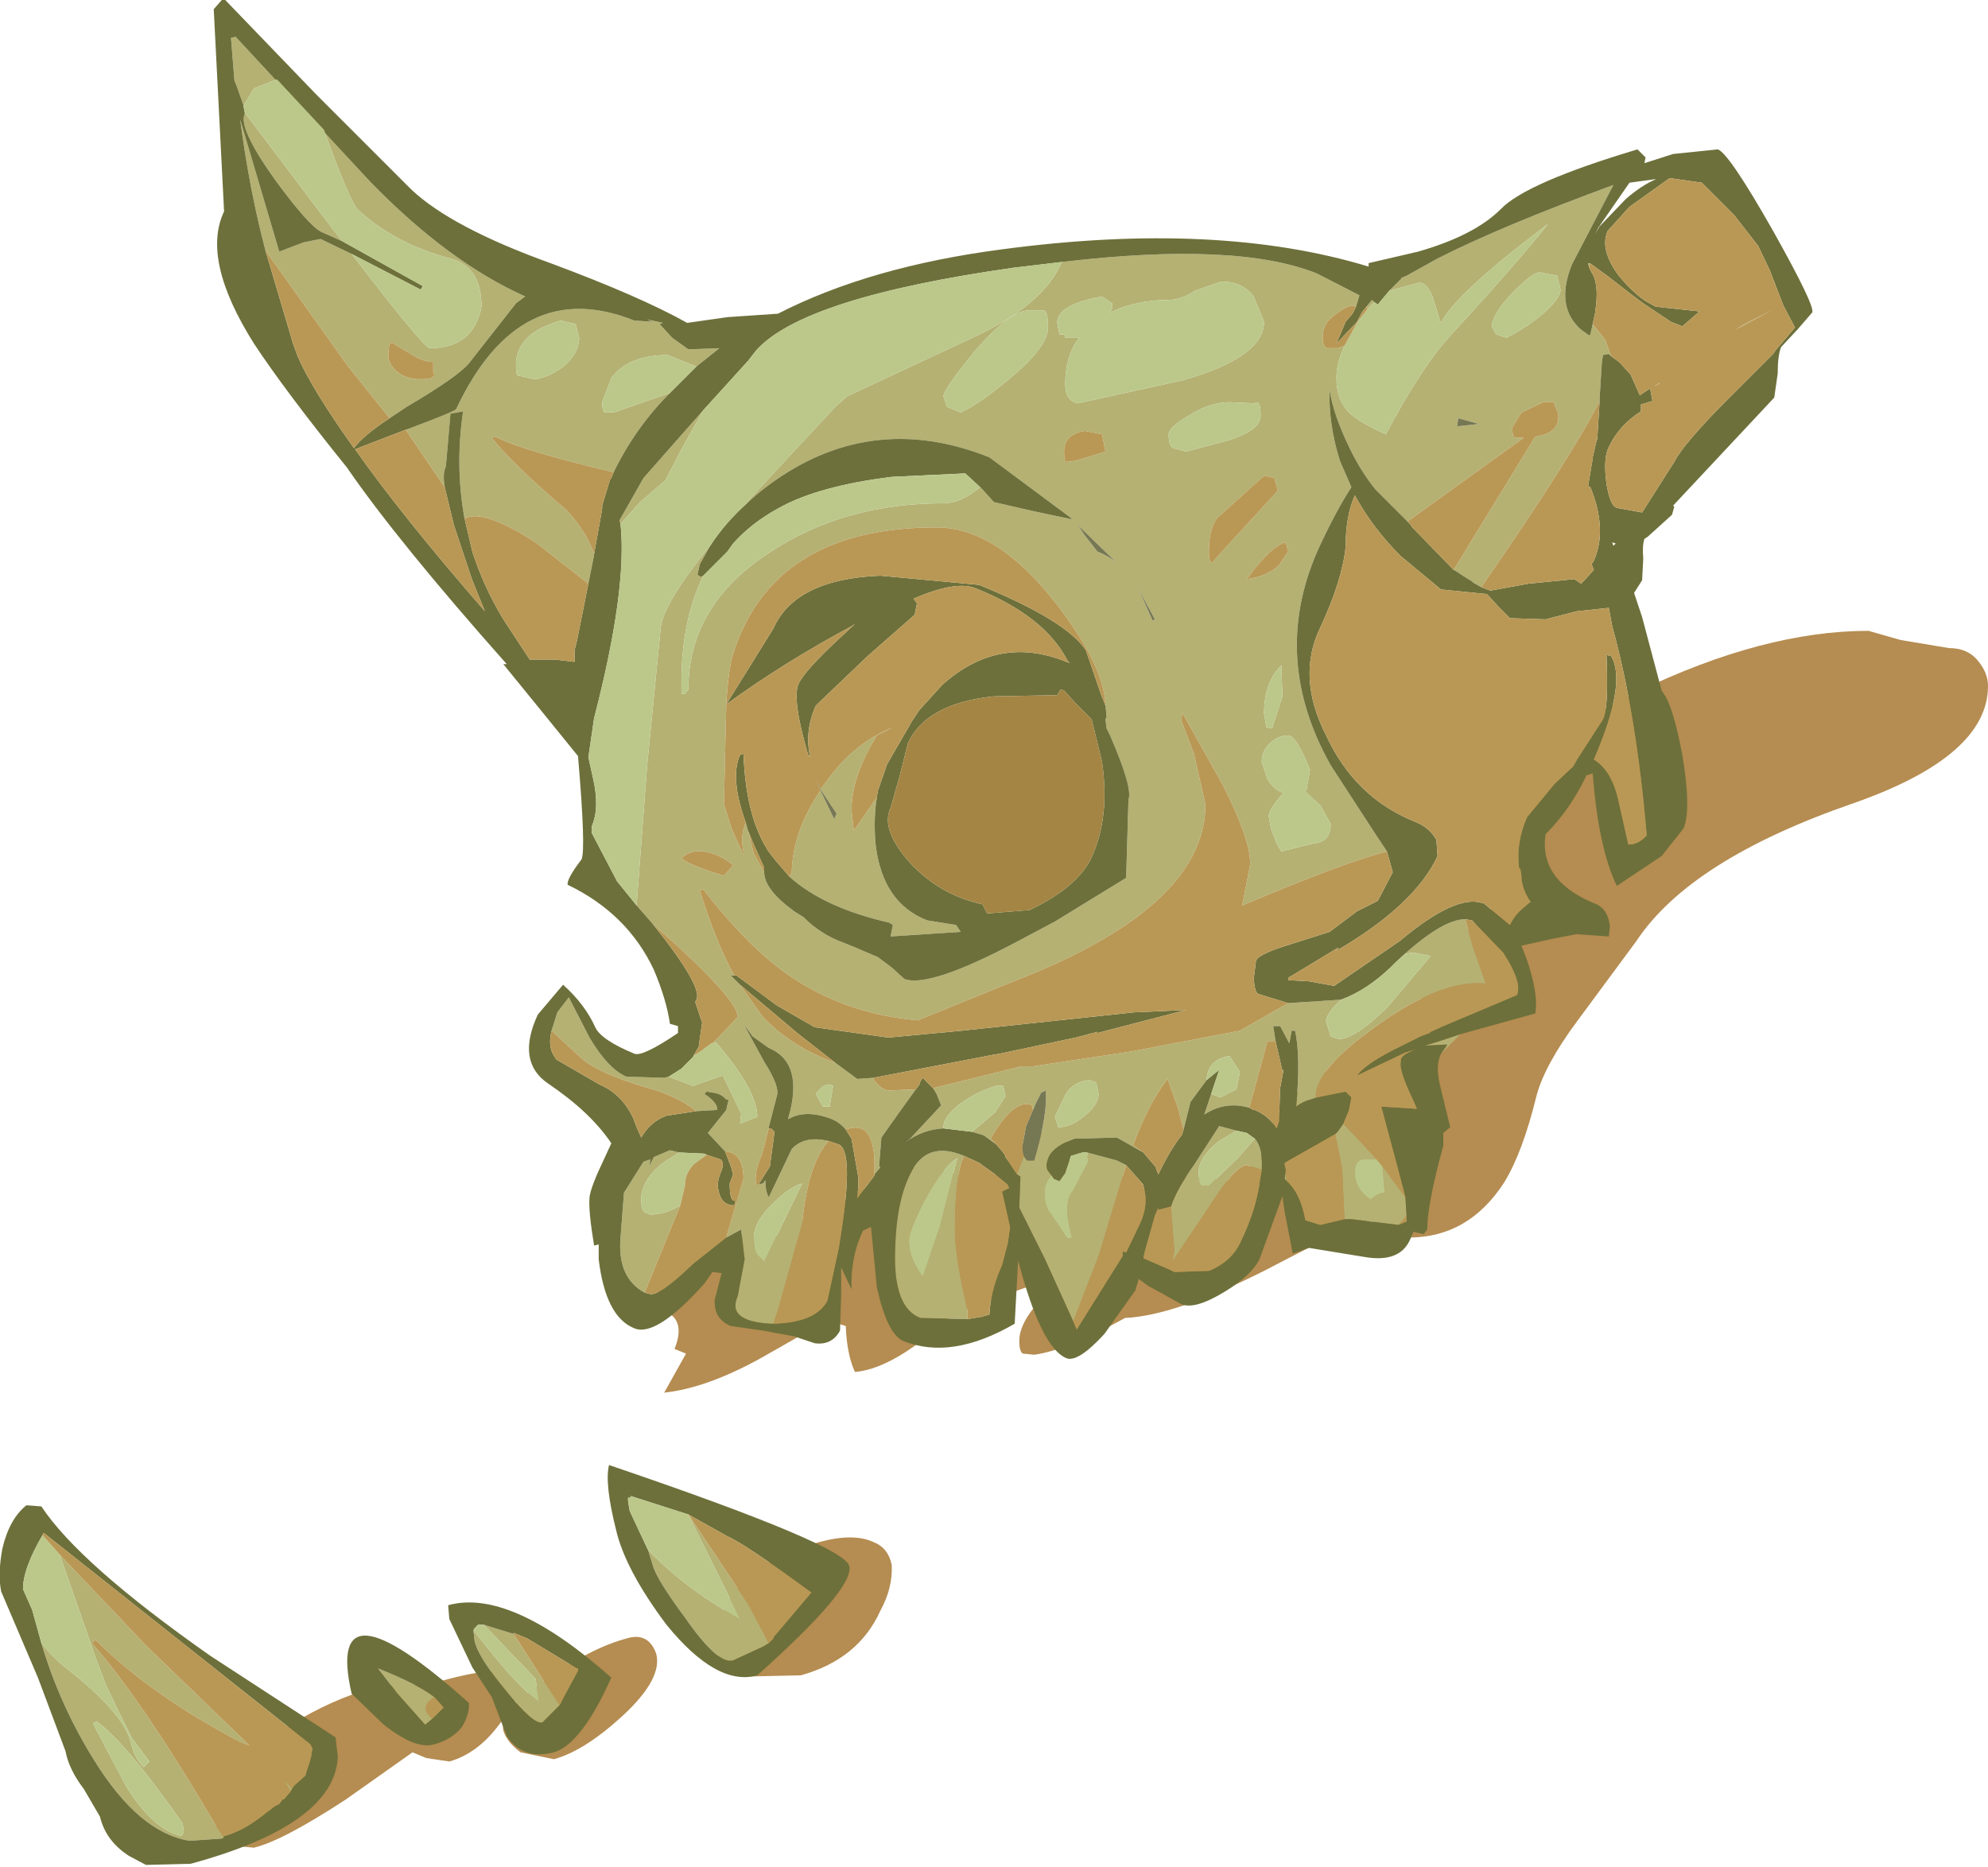 <?xml version="1.0" encoding="UTF-8" standalone="no"?>
<svg xmlns:ffdec="https://www.free-decompiler.com/flash" xmlns:xlink="http://www.w3.org/1999/xlink" ffdec:objectType="shape" height="81.25px" width="86.5px" xmlns="http://www.w3.org/2000/svg">
  <g transform="matrix(1.0, 0.0, 0.0, 1.0, -63.2, 21.0)">
    <path d="M145.9 6.85 L148.0 7.2 Q148.85 7.2 149.3 7.8 149.7 8.3 149.7 8.85 149.7 11.9 143.85 13.95 136.75 16.4 134.4 19.95 L131.85 23.4 Q130.4 25.35 130.05 26.7 129.45 29.15 128.65 30.45 127.1 32.85 124.5 32.85 L123.45 32.5 122.85 32.1 Q122.4 32.1 118.3 34.25 114.35 36.25 112.15 36.35 109.65 37.75 108.2 37.95 L107.7 37.9 Q107.55 37.8 107.55 37.35 107.55 36.45 108.75 35.3 L107.9 35.0 104.7 36.15 Q102.15 38.55 100.4 38.7 100.05 37.95 100.0 36.7 L99.2 36.45 96.3 38.1 Q93.95 39.4 92.1 39.6 L93.05 37.9 92.55 37.7 Q92.95 36.7 92.45 36.25 91.8 35.65 91.8 35.1 91.8 33.3 94.35 32.85 L97.05 32.75 99.9 31.25 Q102.55 29.7 103.45 29.7 L104.85 30.1 106.2 30.5 Q107.9 28.2 108.8 28.2 L109.35 28.25 109.55 28.45 109.65 29.05 109.6 29.55 110.25 29.25 Q111.05 29.25 111.75 29.9 112.35 30.45 112.35 30.95 L114.9 30.15 116.45 30.35 116.6 30.4 118.0 29.5 Q118.7 25.7 123.95 24.5 124.65 24.35 124.9 23.15 125.25 21.5 125.45 21.2 125.9 20.45 127.3 19.3 128.65 18.2 129.3 16.95 127.55 12.45 134.45 9.1 139.95 6.45 144.5 6.45 L145.9 6.85 M101.2 46.1 Q101.85 46.35 102.0 47.1 102.05 48.1 101.5 49.1 100.55 51.2 98.05 51.9 L95.8 51.95 Q94.6 51.75 94.45 51.05 L94.7 49.1 Q95.55 47.0 98.85 46.1 100.35 45.7 101.2 46.1 M87.3 55.55 L85.85 55.25 Q85.25 54.8 85.1 54.3 84.9 53.5 87.0 52.05 88.95 50.7 90.45 50.3 91.4 50.0 91.75 50.95 92.05 52.05 90.25 53.7 88.6 55.2 87.3 55.55 M85.7 52.4 Q85.8 52.9 84.95 54.0 84.0 55.3 82.75 55.65 L81.75 55.5 81.15 55.25 78.25 57.3 Q75.5 59.1 74.25 59.4 L73.15 59.3 Q72.75 59.05 72.65 58.65 L72.6 58.45 Q72.45 56.75 74.65 54.9 76.25 53.65 78.1 52.9 L79.4 52.4 Q80.05 52.25 80.6 52.4 L82.2 52.2 Q84.15 51.65 84.8 51.75 85.55 51.75 85.7 52.4" fill="#b58c51" fill-rule="evenodd" stroke="none"/>
    <path d="M73.8 -16.4 L73.5 -17.25 73.4 -17.5 73.25 -19.35 73.45 -19.4 79.3 -13.1 Q82.7 -9.6 86.05 -8.1 L85.65 -7.8 83.65 -5.25 Q83.2 -4.65 80.9 -3.3 L80.15 -2.8 78.35 -5.05 74.75 -10.1 Q74.05 -12.75 73.65 -15.8 L75.35 -10.05 76.4 -10.45 77.15 -10.6 78.5 -9.95 Q81.65 -5.85 81.9 -5.85 83.8 -5.85 84.15 -7.65 84.15 -9.4 82.8 -9.75 80.35 -10.4 78.75 -11.9 78.45 -12.2 77.4 -15.05 L77.3 -15.35 75.25 -17.55 74.25 -17.15 73.8 -16.4 M126.75 24.0 L126.6 24.15 125.9 24.85 126.15 24.5 126.15 24.45 125.2 24.5 125.85 24.3 126.6 24.05 126.75 24.0 M78.1 -10.5 L77.2 -10.9 Q76.65 -11.15 75.15 -13.2 73.55 -15.45 73.85 -16.05 L73.85 -16.1 77.7 -11.0 78.1 -10.5 M80.4 -6.0 Q80.1 -6.3 80.1 -5.55 80.1 -5.15 80.45 -4.85 80.85 -4.5 81.5 -4.5 82.25 -4.5 82.05 -4.8 L82.05 -5.25 Q81.65 -5.25 81.15 -5.55 L80.4 -6.0 M82.55 0.2 L80.85 -2.3 81.0 -2.35 Q83.0 -3.1 83.05 -3.2 85.8 -9.05 90.8 -7.05 L91.6 -7.0 91.35 -7.1 92.05 -6.95 91.9 -6.9 92.45 -6.3 93.15 -5.8 94.5 -5.85 93.5 -5.05 92.25 -5.55 Q90.55 -5.55 89.8 -4.55 L89.4 -3.5 Q89.4 -3.05 89.55 -3.05 L89.9 -3.05 92.35 -3.9 Q90.85 -2.4 89.9 -0.45 85.9 -1.4 84.75 -2.0 L84.6 -1.95 Q85.45 -0.85 87.85 1.2 88.7 2.1 89.05 3.1 L89.05 3.15 88.8 4.4 86.5 2.6 Q84.25 1.15 83.45 1.55 L83.4 1.5 Q83.0 -0.75 83.35 -3.1 L82.8 -3.0 82.6 -0.7 Q82.45 -0.4 82.55 0.2 M88.4 -6.3 L88.25 -6.9 87.6 -7.05 Q85.65 -6.5 85.65 -5.1 85.65 -4.65 85.75 -4.65 L85.8 -4.65 86.45 -4.5 Q87.0 -4.55 87.65 -5.0 88.4 -5.6 88.4 -6.3 M93.8 -3.15 L92.85 -1.45 92.15 -0.1 91.05 0.85 90.2 1.8 90.15 1.65 91.2 -0.2 93.8 -3.15 M90.9 18.4 L91.35 12.4 91.95 6.3 Q92.05 5.3 94.05 2.8 L94.1 2.75 93.65 3.55 93.55 4.0 93.6 4.05 93.7 4.1 93.8 4.05 Q92.85 6.0 92.85 8.7 L92.85 9.2 93.0 9.2 93.15 9.0 Q93.15 5.3 96.75 3.0 99.95 0.9 104.25 0.9 105.0 0.9 105.85 0.2 L105.95 0.3 106.45 0.85 108.2 1.25 109.85 1.6 109.75 1.5 106.25 -1.1 Q101.75 -2.9 97.8 -0.65 96.6 0.05 95.7 0.9 L95.75 0.8 97.5 -1.1 99.5 -3.25 100.05 -3.75 105.4 -6.25 Q108.6 -7.7 109.4 -9.6 117.0 -10.5 120.5 -9.1 L122.35 -8.15 122.2 -7.65 122.1 -7.7 Q121.8 -7.7 121.35 -7.35 120.75 -6.95 120.75 -6.35 120.75 -5.9 120.95 -5.85 L121.4 -5.85 121.7 -5.95 Q121.35 -5.2 121.35 -4.55 121.35 -3.6 121.9 -3.05 122.3 -2.65 123.5 -2.1 125.05 -5.05 126.4 -6.5 129.25 -9.6 130.55 -11.25 126.5 -8.2 125.9 -6.95 L125.85 -7.05 125.55 -8.05 Q125.3 -8.7 124.95 -8.7 L123.65 -8.35 124.2 -8.9 124.15 -8.9 124.4 -9.0 125.75 -9.75 Q128.5 -11.15 133.4 -12.95 L131.6 -9.5 Q130.85 -7.65 132.0 -6.65 L132.35 -6.4 132.4 -6.45 132.5 -6.9 133.05 -6.2 133.3 -5.5 133.2 -5.6 132.95 -5.55 132.9 -5.25 132.8 -3.65 132.8 -3.55 Q131.6 -1.15 127.65 4.55 L127.3 4.35 127.25 4.3 126.85 4.05 126.55 3.85 126.45 3.8 130.0 -2.0 Q131.1 -2.15 131.0 -3.0 L130.8 -3.5 130.35 -3.5 129.4 -3.05 129.0 -2.4 Q129.0 -1.95 129.15 -1.95 L129.5 -1.95 124.5 1.65 124.45 1.7 123.05 0.3 Q122.4 -0.5 121.9 -1.55 121.2 -3.0 121.05 -4.05 121.0 -2.55 121.5 -0.95 L122.0 0.2 Q121.35 1.2 120.65 2.7 118.4 7.5 121.1 12.3 L123.05 15.3 123.55 16.05 Q121.75 16.5 117.25 18.4 L117.6 16.6 Q117.6 15.5 116.4 13.15 L114.75 10.2 114.65 10.0 114.6 10.35 115.15 11.8 115.65 14.0 Q115.65 18.2 108.3 21.3 L103.25 23.35 103.2 23.4 Q99.95 23.15 97.4 21.35 95.7 20.15 93.8 17.7 L93.65 17.75 Q94.35 20.0 95.15 21.45 L95.0 21.45 95.4 21.85 96.35 23.2 Q97.6 24.55 99.55 25.25 L100.5 25.95 101.2 25.9 101.2 25.95 Q101.55 26.45 101.9 26.45 L103.05 26.4 102.4 27.3 101.55 28.5 101.45 29.75 101.5 29.8 101.25 30.1 101.25 29.7 Q101.25 27.7 100.0 28.15 99.75 27.85 99.4 27.7 98.25 27.25 97.5 27.7 L97.5 27.65 Q98.2 25.25 96.65 24.6 L95.95 24.1 95.55 23.55 96.45 25.2 Q97.15 26.3 97.0 26.7 L96.65 28.05 96.65 28.1 96.35 29.25 Q96.0 30.0 96.1 30.55 L96.4 30.5 96.5 30.35 Q96.5 30.85 96.65 31.1 L97.65 29.0 Q98.2 28.4 99.25 28.65 98.35 29.65 98.1 32.25 L97.05 36.0 96.85 36.6 96.75 36.6 Q94.8 36.5 95.3 35.4 L95.6 33.8 95.45 32.5 94.8 32.85 95.55 30.3 Q95.55 29.15 94.75 29.1 L94.0 28.3 94.8 27.3 94.9 26.85 94.8 26.85 Q94.6 26.6 94.25 26.55 L93.95 26.5 93.85 26.6 Q94.45 27.0 94.4 27.3 L93.5 27.35 Q92.6 26.65 91.25 26.3 89.25 25.7 88.5 25.05 L87.2 23.85 87.45 23.05 87.95 22.4 88.85 24.15 Q89.65 25.5 90.45 25.85 L92.1 25.9 92.3 25.85 93.35 26.25 94.65 25.8 95.45 27.45 95.4 27.9 96.15 27.6 Q96.15 26.45 94.35 24.35 L94.2 24.4 94.55 24.05 95.3 23.25 Q95.3 22.45 91.6 19.2 L91.25 18.8 90.9 18.4 M122.65 -7.65 L122.9 -7.95 123.0 -7.85 122.7 -7.55 122.65 -7.65 M132.35 -9.35 L132.3 -9.55 132.35 -9.55 132.35 -9.35 M119.25 22.65 L121.55 22.5 Q120.9 23.1 120.9 23.45 L121.1 24.1 121.4 24.2 Q122.05 24.3 123.55 22.85 L125.45 20.6 124.7 20.45 124.35 20.5 123.9 20.9 Q125.9 19.0 126.95 19.0 L127.3 20.25 127.85 21.8 Q125.95 21.6 123.15 23.6 120.45 25.5 120.45 26.7 L120.5 26.75 120.2 26.85 Q119.85 26.95 119.6 27.15 119.8 24.95 119.55 23.85 L119.4 23.85 119.3 24.4 118.9 23.65 118.6 23.65 118.7 24.3 118.35 24.3 117.6 27.05 117.55 27.2 Q116.5 26.9 115.6 27.5 L115.9 26.6 116.3 26.75 117.0 26.4 117.15 25.65 116.7 24.95 Q115.75 25.1 115.7 26.0 L115.0 26.95 114.7 28.15 114.45 27.2 114.0 25.95 Q113.15 27.05 112.5 28.85 L112.95 29.15 111.8 28.5 109.95 28.55 Q109.1 28.85 108.85 29.3 108.65 29.75 108.8 29.95 L108.95 30.15 Q108.65 30.5 108.65 30.85 108.65 31.55 108.95 31.85 L109.65 32.9 109.85 32.85 Q109.4 31.35 109.9 30.8 L110.55 29.55 110.5 29.15 111.8 29.5 112.2 29.7 111.0 33.65 109.9 36.5 108.65 33.75 107.55 31.55 107.6 30.2 107.45 30.1 107.75 29.3 107.7 28.8 Q107.65 29.3 107.9 29.5 L108.2 29.5 Q108.8 27.45 108.7 26.45 L108.5 26.55 108.25 27.05 108.15 27.3 108.1 27.1 108.0 27.05 Q107.25 26.9 106.3 28.55 L106.55 28.8 106.0 28.4 105.5 28.25 106.5 27.4 106.95 26.7 106.85 26.25 106.55 26.25 Q105.7 26.5 104.95 27.05 104.25 27.6 104.25 28.05 L104.25 28.1 Q103.35 28.15 102.6 28.7 L102.8 28.55 104.15 27.1 103.95 26.6 103.8 26.35 107.65 25.4 108.15 25.4 112.45 24.75 117.15 23.85 119.25 22.65 M124.35 31.1 L124.4 31.9 124.05 32.3 122.0 32.05 121.7 32.05 121.6 29.85 121.3 28.35 121.4 28.25 121.65 27.9 122.5 28.8 123.1 29.45 122.5 29.45 Q122.15 29.5 122.15 30.0 122.15 30.75 122.85 31.2 123.15 30.9 123.45 30.9 L123.35 29.75 124.35 31.1 M119.2 30.4 L119.1 30.3 119.15 29.9 119.15 30.15 119.2 30.4 M109.8 29.3 L110.3 29.15 110.1 29.2 109.8 29.3 M91.25 35.25 Q90.05 34.6 90.2 32.85 L90.35 30.9 91.2 29.55 91.5 29.45 91.45 29.75 91.65 29.35 92.35 29.05 92.75 29.15 92.05 29.6 Q91.1 30.35 91.1 31.2 91.1 31.65 91.25 31.75 L91.5 31.85 Q92.15 31.85 92.8 31.45 L91.25 35.25 M109.5 -6.45 L109.55 -6.3 110.0 -6.3 110.15 -6.3 Q109.55 -5.5 109.55 -4.3 109.55 -3.55 110.1 -3.45 L114.65 -4.45 Q118.2 -5.45 118.2 -7.0 L117.75 -8.1 Q117.25 -8.75 116.35 -8.75 L115.2 -8.35 Q114.6 -7.95 114.05 -7.95 112.65 -7.95 111.5 -7.4 L111.6 -7.6 111.6 -7.8 111.15 -8.1 Q109.2 -7.75 109.2 -6.95 L109.3 -6.45 109.5 -6.45 M108.6 -7.5 L108.0 -7.5 Q107.15 -7.5 105.6 -5.7 104.25 -4.05 104.25 -3.75 L104.4 -3.3 105.0 -3.05 Q105.85 -3.45 107.1 -4.5 108.8 -5.9 108.8 -6.75 108.8 -7.5 108.6 -7.5 M111.15 -2.1 L110.4 -2.25 Q109.5 -2.1 109.5 -1.35 109.5 -0.9 109.6 -0.9 L110.0 -0.95 111.3 -1.35 111.15 -2.1 M114.25 -1.5 L114.8 -1.35 116.7 -1.85 Q118.05 -2.3 118.05 -2.9 118.05 -3.65 117.8 -3.45 L116.7 -3.5 Q115.85 -3.5 114.9 -2.9 114.05 -2.4 114.05 -2.1 114.05 -1.6 114.25 -1.5 M118.65 -0.2 L118.2 -0.3 116.15 1.55 Q115.8 2.05 115.8 3.0 115.8 3.75 116.1 3.3 L118.8 0.35 118.65 -0.2 M128.1 -6.8 L128.3 -6.45 128.75 -6.3 Q129.8 -6.85 130.45 -7.45 131.1 -8.05 131.1 -8.4 L130.95 -9.0 130.7 -9.05 130.2 -9.15 Q129.9 -9.15 129.1 -8.35 128.2 -7.45 128.1 -6.8 M126.6 -2.45 L127.55 -2.55 126.65 -2.8 126.6 -2.45 M139.1 -6.9 L138.7 -6.65 140.3 -7.5 139.1 -6.9 M135.35 -4.3 L135.4 -4.35 135.4 -4.3 135.15 -4.2 135.35 -4.3 M119.25 3.0 L119.15 2.6 Q118.5 2.75 117.45 4.2 118.3 4.1 118.85 3.6 L119.25 3.0 M112.75 4.65 L113.35 6.0 113.45 5.95 112.75 4.65 M119.25 11.0 Q118.85 11.0 118.5 11.3 118.1 11.65 118.1 12.15 L118.35 12.9 Q118.65 13.4 119.05 13.5 118.45 14.15 118.4 14.5 L118.5 15.05 118.75 15.7 118.95 16.05 120.35 15.7 Q121.1 15.65 121.1 14.85 L120.65 14.05 120.0 13.45 120.05 13.35 120.2 12.5 Q119.6 11.0 119.25 11.0 M119.0 9.3 L118.95 7.95 Q118.2 8.7 118.2 10.05 L118.3 10.65 118.55 10.7 119.0 9.3 M110.1 1.85 L110.4 2.3 110.95 3.0 Q111.45 3.2 111.8 3.5 L110.1 1.85 M101.35 13.7 Q101.2 14.65 101.3 15.75 101.6 18.3 103.55 19.05 L104.8 19.25 105.0 19.55 101.95 19.75 102.05 19.25 101.9 19.15 Q99.05 18.5 97.55 17.15 L97.65 16.95 Q97.7 15.15 98.9 13.4 L99.5 14.65 99.6 14.4 98.9 13.35 99.35 12.75 Q100.45 11.3 102.05 10.65 L101.35 11.0 Q100.25 12.8 100.25 14.25 L100.35 15.15 101.35 13.7 M95.65 14.8 L95.75 15.15 96.0 16.15 96.45 16.95 Q96.45 17.7 97.75 18.65 L98.15 18.9 Q98.9 19.65 99.85 20.0 L100.35 20.2 101.4 20.65 102.0 21.1 102.55 21.6 Q103.65 22.0 107.5 19.95 L109.1 19.1 112.2 17.2 112.3 13.8 Q112.5 13.3 111.5 11.0 L111.35 10.7 111.3 10.3 111.35 10.2 111.3 9.7 Q111.25 7.95 109.1 5.2 106.55 1.95 103.95 1.95 96.85 1.95 95.1 7.45 94.9 8.05 94.8 9.65 L94.7 14.0 95.05 15.1 95.55 16.2 95.55 16.05 Q95.4 15.35 95.65 14.8 M94.7 17.1 L95.1 16.65 Q94.65 16.25 94.05 16.1 93.3 15.9 92.85 16.35 93.3 16.7 94.7 17.1 M99.3 27.15 L99.45 26.25 Q99.1 26.05 98.7 26.6 L99.0 27.15 99.3 27.15 M96.0 32.9 Q96.0 33.4 96.15 33.6 L96.45 33.9 98.1 30.5 Q97.55 30.65 96.85 31.35 96.0 32.15 96.0 32.9 M91.4 46.45 Q93.1 48.2 95.4 49.45 L93.15 44.9 95.75 48.8 96.65 50.5 96.4 50.65 95.1 51.25 Q94.45 51.45 93.05 49.45 91.75 47.7 91.6 47.1 L91.4 46.45 M117.0 28.2 L116.25 28.65 Q115.35 29.35 115.35 30.05 115.35 30.55 115.5 30.6 L115.8 30.6 117.05 29.4 117.8 28.55 Q118.15 28.95 118.1 29.9 L117.45 29.7 Q116.95 29.7 115.75 31.6 L114.2 33.9 114.3 33.45 114.15 31.5 Q114.4 30.75 115.15 29.7 L116.25 28.0 117.0 28.2 M111.0 26.6 L110.9 26.1 110.6 26.0 Q109.9 26.05 109.55 26.65 L109.1 27.6 109.25 28.05 Q109.8 28.05 110.4 27.55 111.0 27.05 111.0 26.6 M107.05 30.6 L107.1 30.65 107.1 30.7 107.05 30.6 M105.3 36.4 L103.25 36.35 Q102.05 35.9 102.15 33.35 102.2 31.3 102.8 30.1 103.5 28.6 105.15 29.3 104.75 30.05 104.75 32.55 104.75 33.7 105.3 36.05 L105.3 36.4 M103.45 31.2 Q102.75 32.55 102.75 33.0 102.75 33.75 103.35 34.55 L104.1 32.35 104.85 29.4 Q104.25 29.75 103.45 31.2 M85.55 50.1 L86.8 52.05 87.55 53.2 86.8 53.95 Q86.4 54.05 85.2 52.55 84.0 51.1 83.85 50.4 L83.8 49.95 84.45 50.75 Q85.8 52.45 86.65 53.05 L86.5 52.05 84.25 49.7 85.55 50.1 M82.1 52.85 L81.95 52.95 Q81.65 53.2 81.75 53.5 L82.0 53.8 81.7 54.05 80.5 52.7 79.65 51.6 Q81.4 52.3 82.1 52.85 M65.0 50.5 Q65.55 51.2 66.35 51.8 68.6 53.6 68.9 54.85 69.05 55.5 69.45 55.9 L69.7 55.65 68.95 54.65 68.35 53.45 67.8 52.3 67.35 51.1 65.8 46.65 69.55 50.6 74.05 54.95 73.65 54.8 Q69.75 52.75 67.35 50.35 L67.2 50.5 Q69.4 53.0 72.6 58.45 L72.9 58.9 72.95 58.9 72.9 59.0 71.45 59.1 Q69.25 58.75 67.3 55.6 65.8 53.2 65.0 50.5 M75.85 56.95 L75.7 56.7 75.55 56.5 75.75 56.65 75.9 56.85 75.85 56.95 M71.2 58.7 L71.15 58.35 Q68.7 54.85 67.4 53.9 L67.25 54.0 68.7 56.75 Q69.85 58.6 71.1 58.9 L71.2 58.7" fill="#b5b173" fill-rule="evenodd" stroke="none"/>
    <path d="M80.15 -2.8 L80.9 -3.3 Q83.2 -4.65 83.65 -5.25 L85.65 -7.8 86.05 -8.1 Q82.7 -9.6 79.3 -13.1 L73.45 -19.4 73.25 -19.35 73.4 -17.5 73.5 -17.25 73.8 -16.4 73.8 -16.35 73.85 -16.1 73.85 -16.05 Q73.55 -15.45 75.15 -13.2 76.65 -11.15 77.2 -10.9 L78.1 -10.5 81.6 -8.55 81.5 -8.4 78.5 -9.95 77.15 -10.6 76.4 -10.45 75.35 -10.05 73.65 -15.8 Q74.05 -12.75 74.75 -10.1 L75.95 -6.05 76.15 -5.5 Q76.75 -4.1 78.6 -1.5 79.0 -2.05 80.15 -2.8 M125.9 24.85 Q125.65 25.35 125.85 26.2 L126.3 28.05 126.0 28.3 126.0 28.85 Q125.3 31.4 125.3 32.5 L125.15 32.7 124.7 32.6 124.55 32.95 Q124.1 33.95 122.6 33.7 L120.15 33.3 119.45 33.55 119.1 31.75 119.0 31.05 118.0 33.8 Q117.65 34.5 116.5 35.2 115.2 36.0 114.6 35.75 L113.7 35.25 113.15 34.95 112.75 34.65 112.6 35.15 111.25 37.05 Q110.1 38.3 109.6 38.1 108.5 37.65 107.5 33.85 L107.35 36.6 Q104.6 38.2 102.5 37.35 101.8 37.05 101.35 35.0 L101.1 32.4 Q101.05 32.4 100.75 32.55 100.2 33.7 100.25 35.1 L99.8 34.15 99.8 35.35 99.75 36.9 Q99.4 37.55 98.65 37.45 L97.75 37.15 96.4 36.9 95.0 36.7 Q94.25 36.4 94.3 35.55 L94.6 34.4 94.2 34.35 93.85 34.85 Q91.75 37.2 90.8 36.8 89.55 36.3 89.25 33.8 L89.25 33.15 89.05 33.2 Q88.8 31.7 88.85 31.1 88.9 30.65 89.5 29.4 L89.8 28.75 Q88.9 27.4 87.05 26.15 85.65 25.2 86.6 23.15 L87.7 21.85 Q88.65 22.7 89.1 23.7 89.35 24.25 90.8 24.85 91.15 25.0 92.7 23.95 L92.7 23.65 92.35 23.55 Q92.2 22.5 91.65 21.2 90.5 18.75 87.9 17.5 87.85 17.25 88.5 16.4 88.7 16.0 88.35 11.9 L86.85 10.05 85.1 7.9 85.25 7.9 Q80.5 2.55 78.3 -0.65 75.6 -4.0 74.25 -6.05 71.95 -9.7 72.95 -11.8 L72.5 -20.6 72.85 -21.0 73.0 -21.0 76.95 -16.9 81.1 -12.75 Q82.85 -11.1 87.15 -9.55 91.05 -8.1 93.1 -6.95 L94.85 -7.2 97.05 -7.35 Q101.05 -9.4 106.8 -10.15 116.15 -11.4 122.75 -9.4 L122.75 -9.55 124.9 -10.05 Q127.35 -10.75 128.5 -11.9 129.6 -13.05 134.45 -14.5 L134.8 -14.15 134.75 -13.9 136.0 -14.3 137.95 -14.5 Q138.45 -14.3 140.35 -10.95 142.2 -7.65 142.05 -7.4 L141.4 -6.65 140.7 -5.9 Q140.55 -5.55 140.55 -4.75 L140.4 -3.7 136.0 1.0 136.05 1.05 135.95 1.4 134.9 2.35 134.75 2.45 Q134.65 2.75 134.7 3.3 L134.65 4.25 134.3 4.8 134.65 5.85 135.5 9.05 135.6 9.2 Q136.0 9.75 136.4 11.85 136.8 14.25 136.45 15.05 L135.5 16.25 133.55 17.55 Q132.75 15.9 132.5 12.65 L132.2 12.75 132.2 12.8 Q131.5 14.25 130.45 15.3 130.15 17.3 132.55 18.3 133.15 18.5 133.25 19.3 L133.2 19.75 131.8 19.65 130.75 19.85 129.4 20.15 129.65 20.8 Q130.15 22.3 130.0 23.1 L126.75 24.0 126.6 24.05 125.85 24.3 125.2 24.5 126.15 24.45 126.15 24.5 125.9 24.85 M80.85 -2.3 L78.65 -1.45 Q80.65 1.4 84.3 5.6 L83.75 4.25 83.7 4.1 82.95 1.85 82.55 0.2 Q82.45 -0.4 82.6 -0.7 L82.8 -3.0 83.35 -3.1 Q83.0 -0.75 83.4 1.5 L83.75 3.0 Q84.25 4.55 85.1 5.95 L86.25 7.7 87.35 7.7 88.2 7.8 88.2 7.3 88.3 6.9 88.8 4.4 89.05 3.15 89.05 3.1 89.4 1.15 89.4 1.0 89.75 -0.15 89.8 -0.2 89.9 -0.45 Q90.85 -2.4 92.35 -3.9 L93.4 -4.95 93.5 -5.05 94.5 -5.85 93.15 -5.8 92.45 -6.3 91.9 -6.9 92.05 -6.95 91.35 -7.1 91.6 -7.0 90.8 -7.05 Q85.8 -9.05 83.05 -3.2 83.0 -3.1 81.0 -2.35 L80.85 -2.3 M109.4 -9.6 L107.3 -9.35 Q98.15 -8.05 96.1 -5.75 L95.75 -5.3 93.8 -3.15 91.2 -0.2 90.15 1.65 90.2 1.8 Q90.5 4.65 89.05 10.25 L88.8 11.95 89.0 12.85 Q89.3 14.15 88.95 14.95 L88.95 15.1 88.95 15.25 90.05 17.35 90.9 18.4 91.25 18.8 91.6 19.2 Q93.8 21.95 93.5 22.5 L93.45 22.6 93.75 23.5 93.6 24.55 93.4 24.9 93.35 25.0 93.3 25.05 92.85 25.5 92.3 25.85 92.1 25.9 90.45 25.85 Q89.65 25.5 88.85 24.15 L87.95 22.4 87.45 23.05 87.2 23.85 Q87.05 24.45 87.25 24.85 L87.4 25.1 89.3 26.2 Q90.25 26.6 90.75 27.65 L90.9 28.05 91.1 28.5 Q91.5 27.8 92.2 27.55 L93.5 27.35 94.4 27.3 Q94.45 27.0 93.85 26.6 L93.95 26.5 94.25 26.55 Q94.6 26.6 94.8 26.85 L94.9 26.85 94.8 27.3 94.0 28.3 94.75 29.1 95.0 29.75 95.1 30.1 94.95 30.5 Q94.95 31.25 95.15 31.25 L95.2 31.25 95.15 31.45 Q94.65 31.45 94.5 30.95 94.35 30.5 94.55 30.05 94.75 29.6 94.55 29.45 L94.25 29.35 93.95 29.25 93.85 29.2 92.75 29.15 92.35 29.05 91.65 29.35 91.45 29.75 91.5 29.45 91.2 29.55 90.35 30.9 90.2 32.85 Q90.05 34.6 91.25 35.25 L91.45 35.3 Q91.85 35.45 93.35 34.0 L94.8 32.85 95.45 32.5 95.6 33.8 95.3 35.4 Q94.8 36.5 96.75 36.6 L96.85 36.6 Q98.7 36.55 99.2 35.6 L99.7 33.3 99.8 32.65 Q100.35 29.1 99.7 28.8 L99.25 28.65 Q98.2 28.4 97.65 29.0 L96.65 31.1 Q96.5 30.85 96.5 30.35 L96.4 30.5 96.1 30.55 96.2 30.55 96.7 29.75 96.9 28.25 96.75 28.1 96.65 28.1 96.65 28.05 97.0 26.7 Q97.15 26.3 96.45 25.2 L95.55 23.55 95.95 24.1 96.65 24.6 Q98.2 25.25 97.5 27.65 L97.5 27.7 Q98.25 27.25 99.4 27.7 99.75 27.85 100.0 28.15 L100.25 28.55 100.55 30.25 100.55 30.6 100.5 31.15 100.6 31.0 100.95 30.55 101.25 30.15 101.25 30.1 101.5 29.8 101.45 29.75 101.55 28.5 102.4 27.3 103.05 26.4 103.2 26.2 103.25 26.05 103.35 25.9 103.8 26.35 103.95 26.6 104.15 27.1 102.8 28.55 102.6 28.7 Q103.35 28.15 104.25 28.1 L105.5 28.25 106.0 28.4 106.55 28.8 106.85 29.15 106.95 29.3 106.95 29.35 107.45 30.1 107.6 30.2 107.55 31.55 108.65 33.75 109.9 36.5 110.05 36.85 112.05 33.65 112.05 33.45 112.2 33.5 112.8 32.25 Q113.2 31.4 112.95 30.6 L112.95 30.55 112.2 29.7 111.8 29.5 110.5 29.15 110.3 29.15 109.8 29.3 109.55 30.05 109.3 30.4 109.05 30.3 108.95 30.15 108.8 29.95 Q108.65 29.75 108.85 29.3 109.1 28.85 109.95 28.55 L111.8 28.5 112.95 29.15 113.5 29.8 113.5 29.85 113.6 30.1 Q114.1 29.05 114.65 28.35 L114.65 28.3 114.7 28.15 115.0 26.95 115.7 26.0 116.25 25.55 115.9 26.6 115.6 27.5 Q116.5 26.9 117.55 27.2 L117.75 27.3 117.8 27.3 Q118.4 27.55 118.75 28.1 L118.85 27.8 118.9 26.35 119.05 25.55 119.0 25.6 118.7 24.3 118.6 23.65 118.9 23.65 119.3 24.4 119.4 23.85 119.55 23.85 Q119.8 24.95 119.6 27.15 119.85 26.95 120.2 26.85 L120.5 26.75 121.75 26.5 122.0 26.75 121.9 27.3 121.65 27.9 121.4 28.25 121.3 28.35 119.1 29.6 119.1 29.7 119.15 29.9 119.1 30.3 119.2 30.4 Q119.8 30.95 120.0 32.1 L120.65 32.3 121.7 32.05 122.0 32.05 124.05 32.3 124.4 32.15 124.4 31.9 124.35 31.1 124.05 29.95 123.3 27.15 124.85 27.25 124.7 26.9 Q124.05 25.55 124.15 25.2 L124.15 25.1 Q124.2 24.9 124.7 24.7 L124.85 24.65 124.35 24.8 122.25 25.8 Q122.55 25.35 123.8 24.7 L125.0 24.1 125.4 23.95 125.45 23.9 126.0 23.65 129.2 22.3 Q129.45 21.75 128.6 20.45 L127.25 19.05 126.95 19.0 Q125.9 19.0 123.9 20.9 L123.75 21.05 123.7 21.1 Q122.65 22.1 121.55 22.5 L119.25 22.65 117.95 22.25 Q117.8 22.2 117.75 21.6 L117.85 20.8 Q117.95 20.55 119.0 20.2 L121.05 19.55 122.25 18.65 123.15 18.2 123.8 16.95 123.55 16.05 123.05 15.3 121.1 12.3 Q118.4 7.5 120.65 2.7 121.35 1.2 122.0 0.2 L121.5 -0.95 Q121.0 -2.55 121.05 -4.05 121.2 -3.0 121.9 -1.55 122.4 -0.5 123.05 0.3 L124.45 1.7 124.55 1.8 124.65 1.95 124.7 2.0 124.75 2.05 126.45 3.8 126.55 3.85 126.85 4.05 127.25 4.3 127.3 4.35 127.65 4.55 128.05 4.7 129.7 4.4 131.7 4.2 132.0 4.4 132.55 3.8 132.45 3.55 132.55 3.4 Q133.15 2.05 132.4 0.2 L132.3 0.15 132.5 -1.05 132.5 -1.1 132.65 -1.75 132.7 -1.9 132.8 -3.55 132.8 -3.65 132.9 -5.25 132.95 -5.55 133.2 -5.6 133.3 -5.5 133.65 -5.25 134.15 -4.7 134.55 -3.8 135.0 -4.1 135.1 -3.55 134.6 -3.4 134.6 -3.1 Q133.65 -2.5 133.2 -1.55 132.95 -1.05 133.1 0.05 133.25 1.0 133.55 1.1 L134.65 1.3 136.05 -0.9 Q136.45 -1.7 138.5 -3.75 L140.35 -5.6 140.45 -5.75 141.3 -6.75 140.8 -7.7 140.2 -9.25 139.7 -10.3 138.65 -11.65 137.95 -12.35 137.25 -13.05 135.85 -13.25 134.1 -12.0 133.15 -10.95 Q132.8 -10.15 133.6 -9.05 134.2 -8.3 134.8 -7.9 L135.25 -7.65 135.3 -7.65 137.15 -7.45 136.4 -6.8 135.9 -7.0 134.7 -7.8 134.1 -8.25 133.2 -8.95 132.45 -9.5 132.35 -9.55 132.3 -9.55 132.35 -9.35 132.45 -9.15 Q132.75 -8.7 132.65 -7.75 L132.6 -7.35 132.5 -6.9 132.4 -6.45 132.35 -6.4 132.0 -6.65 Q130.85 -7.65 131.6 -9.5 L133.4 -12.95 Q128.5 -11.15 125.75 -9.75 L124.4 -9.0 124.15 -8.9 124.2 -8.9 123.65 -8.35 123.15 -7.75 123.0 -7.85 122.9 -7.95 122.65 -7.65 122.45 -7.4 122.25 -7.0 121.35 -6.05 121.75 -7.0 122.05 -7.35 122.2 -7.65 122.35 -8.15 120.5 -9.1 Q117.0 -10.5 109.4 -9.6 M94.1 2.75 Q94.75 1.75 95.7 0.9 96.6 0.05 97.8 -0.65 101.75 -2.9 106.25 -1.1 L109.75 1.5 109.85 1.6 108.2 1.25 106.45 0.85 105.95 0.3 105.85 0.2 105.2 -0.4 102.0 -0.25 Q98.8 0.15 97.1 1.1 95.9 1.75 95.1 2.65 L94.85 3.0 93.8 4.05 93.7 4.1 93.6 4.05 93.55 4.0 93.65 3.55 94.1 2.75 M134.1 -13.05 L132.75 -11.1 132.6 -10.8 132.8 -11.15 133.95 -12.35 Q134.65 -12.95 135.25 -13.2 L135.2 -13.2 134.1 -13.05 M133.5 2.65 L133.35 2.6 133.4 2.75 133.5 2.65 M131.8 5.6 L130.45 5.95 128.9 5.9 128.4 5.4 127.9 4.85 126.9 4.75 125.9 4.65 124.15 3.2 Q122.9 1.95 122.15 0.55 121.75 1.45 121.75 2.8 121.6 4.25 120.65 6.3 119.6 8.45 120.9 11.0 122.15 13.7 124.75 14.75 125.4 15.0 125.7 15.55 L125.75 16.25 Q124.75 18.4 121.3 20.4 L121.45 20.25 121.4 20.25 119.25 21.55 119.25 21.65 120.15 21.7 121.25 21.9 124.1 19.95 Q126.55 17.9 127.7 18.3 L127.75 18.3 128.9 19.25 Q129.1 18.8 129.55 18.45 129.7 18.3 129.8 18.25 129.45 17.75 129.4 17.2 L129.4 17.1 129.35 16.8 129.3 16.8 Q129.15 15.65 129.65 14.55 L130.85 13.1 131.65 12.35 131.85 12.0 132.95 10.3 Q133.2 9.8 133.1 7.5 L133.3 7.55 Q134.0 8.7 132.55 12.05 133.3 12.5 133.6 13.75 L134.05 15.75 Q134.5 15.75 134.85 15.35 134.4 10.05 133.35 6.25 L133.2 5.45 131.8 5.6 M95.15 21.45 L95.25 21.45 97.0 22.75 98.65 23.7 101.85 24.15 105.05 23.85 112.55 23.05 114.8 22.95 110.95 23.95 110.95 23.9 110.0 24.15 106.7 24.85 106.4 24.9 101.2 25.9 100.5 25.95 99.55 25.25 97.95 24.0 95.4 21.85 95.0 21.45 95.15 21.45 M101.35 13.7 L101.4 13.4 101.8 12.25 102.9 10.35 103.2 9.9 104.2 8.8 Q106.65 6.6 109.6 7.8 L109.75 7.85 109.65 7.75 Q108.65 5.8 105.65 4.6 104.8 4.25 102.95 5.05 L103.1 5.25 103.0 5.75 100.95 7.55 98.7 9.7 Q98.2 10.8 98.45 11.95 L98.35 11.8 Q97.65 9.4 97.95 8.75 98.2 8.2 99.7 6.8 L100.4 6.15 100.25 6.25 Q97.35 7.8 94.8 9.65 L96.85 6.35 Q97.8 4.2 101.5 4.05 L105.8 4.45 Q109.6 6.0 110.45 7.3 L111.1 9.2 111.3 9.7 111.35 10.2 111.3 10.3 111.35 10.7 111.5 11.0 Q112.5 13.3 112.3 13.8 L112.2 17.2 109.1 19.1 107.5 19.95 Q103.65 22.0 102.55 21.6 L102.0 21.1 101.4 20.65 100.35 20.2 99.85 20.0 Q98.9 19.65 98.15 18.9 L97.75 18.65 Q96.45 17.7 96.45 16.95 L96.45 16.75 96.0 15.75 95.75 15.15 95.65 14.8 Q94.95 12.85 95.4 11.85 L95.55 11.8 Q95.65 14.45 96.55 15.9 L96.6 16.0 96.95 16.45 97.55 17.15 Q99.05 18.5 101.9 19.15 L102.05 19.25 101.95 19.75 105.0 19.55 104.8 19.25 103.55 19.05 Q101.6 18.3 101.3 15.75 101.2 14.65 101.35 13.7 M109.2 9.25 L106.45 9.3 Q103.5 9.6 102.7 11.35 L102.35 12.75 101.95 14.15 Q101.5 15.1 102.8 16.55 104.1 17.95 105.95 18.35 L106.15 18.75 108.0 18.6 Q110.1 17.6 110.7 16.3 111.5 14.55 111.15 12.15 L110.7 10.3 110.0 9.6 109.5 9.05 109.35 9.0 109.2 9.25 M89.7 42.75 Q100.0 46.25 100.15 47.15 100.4 48.1 96.15 51.9 94.4 52.4 92.2 49.7 90.4 47.3 90.0 45.55 89.5 43.55 89.7 42.75 M93.15 44.9 L90.65 44.1 90.6 44.2 Q90.45 44.0 90.6 44.75 L91.35 46.35 91.4 46.45 91.6 47.1 Q91.75 47.7 93.05 49.45 94.45 51.45 95.1 51.25 L96.4 50.65 96.65 50.5 96.85 50.3 96.85 50.25 98.5 48.3 Q95.65 46.2 94.85 45.85 L93.15 44.9 M82.7 48.85 Q85.4 48.1 89.8 52.0 88.5 54.9 87.3 55.25 85.95 55.6 85.25 54.55 L84.6 52.85 83.75 51.55 82.75 49.45 82.7 48.85 M117.0 28.2 L116.25 28.0 115.15 29.7 Q114.4 30.75 114.15 31.5 L113.6 31.65 113.6 31.55 113.45 31.9 113.0 33.5 112.95 33.75 114.1 34.25 114.3 34.35 115.8 34.3 Q116.8 33.9 117.2 33.0 117.8 31.75 118.0 30.55 L118.0 30.5 118.1 29.9 Q118.15 28.95 117.8 28.55 L117.45 28.3 117.0 28.2 M107.1 30.7 L107.1 30.65 107.05 30.6 107.05 30.55 106.5 30.1 105.8 29.6 105.7 29.55 105.15 29.3 Q103.5 28.6 102.8 30.1 102.2 31.3 102.15 33.35 102.05 35.9 103.25 36.35 L105.3 36.4 105.9 36.3 106.25 36.2 Q106.3 35.15 106.8 34.05 L107.05 33.1 107.15 32.4 106.8 30.85 107.1 30.7 M87.55 53.2 L87.7 52.9 88.35 51.7 88.35 51.6 88.3 51.6 86.15 50.3 85.55 50.05 85.55 50.1 84.25 49.7 84.0 49.7 83.85 49.85 83.8 49.95 83.85 50.4 Q84.0 51.1 85.2 52.55 86.4 54.05 86.8 53.95 L87.55 53.2 M82.1 52.85 Q81.4 52.3 79.65 51.6 L80.5 52.7 81.7 54.05 82.0 53.8 82.5 53.3 82.1 52.85 M82.1 54.9 Q81.3 55.15 79.9 54.05 L78.5 52.7 Q77.3 47.45 83.6 53.1 83.65 53.55 83.3 54.15 82.85 54.7 82.1 54.9 M65.05 45.8 Q64.2 47.25 64.2 48.15 L64.6 49.05 65.0 50.5 Q65.8 53.2 67.3 55.6 69.25 58.75 71.45 59.1 L72.9 59.0 72.95 58.9 Q73.7 58.7 74.5 58.1 L75.15 57.6 75.35 57.5 75.5 57.3 75.55 57.3 75.85 56.95 75.9 56.85 76.0 56.7 76.5 56.25 76.5 56.2 76.7 55.6 76.7 55.55 76.75 55.4 76.75 55.3 76.8 55.1 76.7 54.9 65.1 45.7 65.05 45.8 M65.0 44.55 Q66.65 47.05 72.35 51.05 L77.8 54.6 77.9 55.45 Q77.75 58.4 71.5 60.1 L69.55 60.15 68.8 59.75 Q67.8 59.1 67.55 58.05 L66.85 56.85 Q66.2 56.0 66.05 55.2 L64.85 52.0 63.25 48.25 Q63.1 47.5 63.3 46.4 63.6 45.1 64.35 44.5 L65.0 44.55" fill="#6d703a" fill-rule="evenodd" stroke="none"/>
    <path d="M73.8 -16.4 L74.25 -17.15 75.25 -17.55 77.3 -15.35 77.4 -15.05 Q78.45 -12.2 78.75 -11.9 80.35 -10.4 82.8 -9.75 84.15 -9.4 84.15 -7.65 83.8 -5.85 81.9 -5.85 81.65 -5.85 78.5 -9.95 L81.5 -8.4 81.6 -8.55 78.1 -10.5 77.7 -11.0 73.85 -16.1 73.8 -16.35 73.8 -16.4 M93.5 -5.05 L93.4 -4.95 92.35 -3.9 89.9 -3.05 89.55 -3.05 Q89.4 -3.05 89.4 -3.5 L89.8 -4.55 Q90.55 -5.55 92.25 -5.55 L93.5 -5.05 M88.4 -6.3 Q88.4 -5.6 87.65 -5.0 87.0 -4.55 86.45 -4.5 L85.8 -4.65 85.75 -4.65 Q85.65 -4.65 85.65 -5.1 85.65 -6.5 87.6 -7.05 L88.25 -6.9 88.4 -6.3 M93.8 -3.15 L95.75 -5.3 96.1 -5.75 Q98.15 -8.05 107.3 -9.35 L109.4 -9.6 Q108.6 -7.7 105.4 -6.25 L100.05 -3.75 99.5 -3.25 97.5 -1.1 95.75 0.8 95.7 0.9 Q94.75 1.75 94.1 2.75 L94.05 2.8 Q92.05 5.3 91.95 6.3 L91.35 12.4 90.9 18.4 90.05 17.35 88.95 15.25 88.95 15.1 88.95 14.95 Q89.3 14.15 89.0 12.85 L88.8 11.95 89.05 10.25 Q90.5 4.65 90.2 1.8 L91.05 0.85 92.15 -0.1 92.85 -1.45 93.8 -3.15 M123.0 -7.85 L123.15 -7.75 123.65 -8.35 124.95 -8.7 Q125.3 -8.7 125.55 -8.05 L125.85 -7.05 125.9 -6.95 Q126.5 -8.2 130.55 -11.25 129.25 -9.6 126.4 -6.5 125.05 -5.05 123.5 -2.1 122.3 -2.65 121.9 -3.05 121.35 -3.6 121.35 -4.55 121.35 -5.2 121.7 -5.95 L122.3 -7.05 122.35 -7.1 122.7 -7.55 123.0 -7.85 M121.55 22.5 Q122.65 22.1 123.7 21.1 L123.75 21.05 123.9 20.9 124.35 20.5 124.7 20.45 125.45 20.6 123.55 22.85 Q122.05 24.3 121.4 24.2 L121.1 24.1 120.9 23.45 Q120.9 23.1 121.55 22.5 M115.9 26.6 L116.25 25.55 115.7 26.0 Q115.75 25.1 116.7 24.95 L117.15 25.65 117.0 26.4 116.3 26.75 115.9 26.6 M108.95 30.15 L109.05 30.3 109.3 30.4 109.55 30.05 109.8 29.3 110.1 29.2 110.3 29.15 110.5 29.15 110.55 29.55 109.9 30.8 Q109.4 31.35 109.85 32.85 L109.65 32.9 108.95 31.85 Q108.65 31.55 108.65 30.85 108.65 30.5 108.95 30.15 M105.5 28.25 L104.25 28.1 104.25 28.05 Q104.25 27.6 104.95 27.05 105.7 26.5 106.55 26.25 L106.85 26.25 106.95 26.7 106.5 27.4 105.5 28.25 M92.75 29.15 L93.85 29.2 93.95 29.25 93.4 29.65 Q93.0 30.05 93.0 30.6 L92.8 31.45 Q92.15 31.85 91.5 31.85 L91.25 31.75 Q91.1 31.65 91.1 31.2 91.1 30.35 92.05 29.6 L92.75 29.15 M92.3 25.85 L92.85 25.5 93.3 25.05 93.35 25.0 93.4 24.9 93.45 24.9 93.75 24.7 94.15 24.4 94.2 24.4 94.35 24.35 Q96.15 26.45 96.15 27.6 L95.4 27.9 95.45 27.45 94.65 25.8 93.35 26.25 92.3 25.85 M108.6 -7.5 Q108.8 -7.5 108.8 -6.75 108.8 -5.9 107.1 -4.5 105.85 -3.45 105.0 -3.05 L104.4 -3.3 104.25 -3.75 Q104.25 -4.05 105.6 -5.7 107.15 -7.5 108.0 -7.5 L108.6 -7.5 M109.5 -6.45 L109.3 -6.45 109.2 -6.95 Q109.2 -7.75 111.15 -8.1 L111.6 -7.8 111.6 -7.6 111.5 -7.4 Q112.65 -7.95 114.05 -7.95 114.6 -7.95 115.2 -8.35 L116.35 -8.75 Q117.25 -8.75 117.75 -8.1 L118.2 -7.0 Q118.2 -5.45 114.65 -4.45 L110.1 -3.45 Q109.55 -3.55 109.55 -4.3 109.55 -5.5 110.15 -6.3 L110.0 -6.3 109.55 -6.3 109.5 -6.45 M93.8 4.05 L94.85 3.0 95.1 2.65 Q95.9 1.75 97.1 1.1 98.8 0.15 102.0 -0.25 L105.2 -0.4 105.85 0.2 Q105.0 0.9 104.25 0.9 99.95 0.9 96.75 3.0 93.15 5.3 93.15 9.0 L93.0 9.2 92.85 9.2 92.85 8.7 Q92.85 6.0 93.8 4.05 M114.25 -1.5 Q114.05 -1.6 114.05 -2.1 114.05 -2.4 114.9 -2.9 115.85 -3.5 116.7 -3.5 L117.8 -3.45 Q118.05 -3.65 118.05 -2.9 118.05 -2.3 116.7 -1.85 L114.8 -1.35 114.25 -1.5 M128.1 -6.8 Q128.2 -7.45 129.1 -8.35 129.9 -9.15 130.2 -9.15 L130.7 -9.05 130.95 -9.0 131.1 -8.4 Q131.1 -8.05 130.45 -7.45 129.8 -6.85 128.75 -6.3 L128.3 -6.45 128.1 -6.8 M123.35 29.75 L123.45 30.9 Q123.15 30.9 122.85 31.2 122.15 30.75 122.15 30.0 122.15 29.5 122.5 29.45 L123.1 29.45 123.35 29.75 M119.0 9.3 L118.55 10.7 118.3 10.65 118.2 10.05 Q118.2 8.7 118.95 7.95 L119.0 9.3 M119.25 11.0 Q119.6 11.0 120.2 12.5 L120.05 13.35 120.0 13.45 120.65 14.05 121.1 14.85 Q121.1 15.65 120.35 15.7 L118.95 16.05 118.75 15.7 118.5 15.05 118.4 14.5 Q118.45 14.15 119.05 13.5 118.65 13.4 118.35 12.9 L118.1 12.15 Q118.1 11.65 118.5 11.3 118.85 11.0 119.25 11.0 M99.3 27.15 L99.0 27.15 98.7 26.6 Q99.1 26.05 99.45 26.25 L99.3 27.15 M96.0 32.9 Q96.0 32.15 96.85 31.35 97.55 30.65 98.1 30.5 L96.45 33.9 96.15 33.6 Q96.0 33.4 96.0 32.9 M91.4 46.45 L91.35 46.35 90.6 44.75 Q90.45 44.0 90.6 44.2 L90.65 44.1 93.15 44.9 95.4 49.45 Q93.1 48.2 91.4 46.45 M117.8 28.55 L117.05 29.4 115.8 30.6 115.5 30.6 Q115.35 30.55 115.35 30.05 115.35 29.35 116.25 28.65 L117.0 28.2 117.45 28.3 117.8 28.55 M111.0 26.6 Q111.0 27.05 110.4 27.55 109.8 28.05 109.25 28.05 L109.1 27.6 109.55 26.65 Q109.9 26.05 110.6 26.0 L110.9 26.1 111.0 26.6 M103.45 31.2 Q104.25 29.75 104.85 29.4 L104.1 32.35 103.35 34.55 Q102.75 33.75 102.75 33.0 102.75 32.55 103.45 31.2 M83.8 49.95 L83.85 49.85 84.0 49.7 84.25 49.7 86.5 52.05 86.65 53.05 Q85.8 52.45 84.45 50.75 L83.8 49.95 M65.05 45.8 L65.8 46.65 67.35 51.1 67.8 52.3 68.35 53.45 68.95 54.65 69.7 55.65 69.45 55.9 Q69.05 55.5 68.9 54.85 68.6 53.6 66.35 51.8 65.55 51.2 65.0 50.5 L64.6 49.05 64.2 48.15 Q64.2 47.25 65.05 45.8 M71.2 58.7 L71.1 58.9 Q69.85 58.6 68.7 56.75 L67.25 54.0 67.4 53.9 Q68.7 54.85 71.15 58.35 L71.2 58.7" fill="#bbc88a" fill-rule="evenodd" stroke="none"/>
    <path d="M74.75 -10.1 L78.35 -5.05 80.15 -2.8 Q79.0 -2.05 78.6 -1.5 76.75 -4.1 76.15 -5.5 L75.95 -6.05 74.75 -10.1 M80.4 -6.0 L81.15 -5.55 Q81.65 -5.25 82.05 -5.25 L82.05 -4.8 Q82.25 -4.5 81.5 -4.5 80.85 -4.5 80.45 -4.85 80.1 -5.15 80.1 -5.55 80.1 -6.3 80.4 -6.0 M82.55 0.2 L82.95 1.85 83.7 4.1 83.75 4.25 84.3 5.6 Q80.65 1.4 78.65 -1.45 L80.85 -2.3 82.55 0.2 M89.9 -0.45 L89.8 -0.2 89.75 -0.15 89.4 1.0 89.4 1.15 89.05 3.1 Q88.7 2.1 87.85 1.2 85.45 -0.85 84.6 -1.95 L84.75 -2.0 Q85.9 -1.4 89.9 -0.45 M88.8 4.4 L88.3 6.9 88.2 7.3 88.2 7.8 87.35 7.7 86.25 7.7 85.1 5.95 Q84.25 4.55 83.75 3.0 L83.4 1.5 83.45 1.55 Q84.25 1.15 86.5 2.6 L88.8 4.4 M122.2 -7.65 L122.05 -7.35 121.75 -7.0 121.35 -6.05 122.25 -7.0 122.45 -7.4 122.65 -7.65 122.7 -7.55 122.35 -7.1 122.3 -7.05 121.7 -5.95 121.4 -5.85 120.95 -5.85 Q120.75 -5.9 120.75 -6.35 120.75 -6.95 121.35 -7.35 121.8 -7.7 122.1 -7.7 L122.2 -7.65 M132.5 -6.9 L132.6 -7.35 132.65 -7.75 Q132.75 -8.7 132.45 -9.15 L132.35 -9.35 132.35 -9.55 132.45 -9.5 133.2 -8.95 134.1 -8.25 134.7 -7.8 135.9 -7.0 136.4 -6.8 137.15 -7.45 135.3 -7.65 135.25 -7.65 134.8 -7.9 Q134.2 -8.3 133.6 -9.05 132.8 -10.15 133.15 -10.95 L134.1 -12.0 135.85 -13.25 137.25 -13.05 137.95 -12.35 138.65 -11.65 139.7 -10.3 140.2 -9.25 140.8 -7.7 141.3 -6.75 140.45 -5.75 140.35 -5.6 138.5 -3.75 Q136.45 -1.7 136.05 -0.9 L134.65 1.3 133.55 1.1 Q133.25 1.0 133.1 0.05 132.95 -1.05 133.2 -1.55 133.65 -2.5 134.6 -3.1 L134.6 -3.4 135.1 -3.55 135.0 -4.1 134.55 -3.8 134.15 -4.7 133.65 -5.25 133.3 -5.5 133.05 -6.2 132.5 -6.9 M132.8 -3.55 L132.7 -1.9 132.65 -1.75 132.5 -1.1 132.5 -1.05 132.3 0.15 132.4 0.2 Q133.15 2.05 132.55 3.4 L132.45 3.55 132.55 3.8 132.0 4.4 131.7 4.2 129.7 4.4 128.05 4.7 127.65 4.55 Q131.6 -1.15 132.8 -3.55 M126.45 3.8 L124.75 2.05 124.7 2.0 124.65 1.95 124.55 1.8 124.45 1.7 124.5 1.65 129.5 -1.95 129.15 -1.95 Q129.0 -1.95 129.0 -2.4 L129.4 -3.05 130.35 -3.5 130.8 -3.5 131.0 -3.0 Q131.1 -2.15 130.0 -2.0 L126.45 3.8 M123.55 16.05 L123.8 16.95 123.15 18.2 122.25 18.65 121.05 19.55 119.0 20.2 Q117.95 20.55 117.85 20.8 L117.75 21.6 Q117.8 22.2 117.95 22.25 L119.25 22.65 117.15 23.85 112.45 24.75 108.15 25.4 107.65 25.4 103.8 26.35 103.35 25.9 103.25 26.05 103.2 26.2 103.05 26.4 101.9 26.45 Q101.55 26.45 101.2 25.95 L101.2 25.9 106.4 24.9 106.7 24.85 110.0 24.15 110.95 23.9 110.95 23.95 114.8 22.95 112.55 23.05 105.05 23.85 101.85 24.15 98.65 23.7 97.0 22.75 95.25 21.45 95.15 21.45 Q94.35 20.0 93.65 17.75 L93.8 17.7 Q95.7 20.15 97.4 21.35 99.95 23.15 103.2 23.4 L103.25 23.35 108.3 21.3 Q115.65 18.2 115.65 14.0 L115.15 11.8 114.6 10.35 114.65 10.0 114.75 10.2 116.4 13.15 Q117.6 15.5 117.6 16.6 L117.25 18.4 Q121.75 16.5 123.55 16.05 M126.95 19.0 L127.25 19.05 128.6 20.45 Q129.45 21.75 129.2 22.3 L126.0 23.65 125.45 23.9 125.4 23.95 125.0 24.1 123.8 24.7 Q122.55 25.35 122.25 25.8 L124.35 24.8 124.85 24.65 124.7 24.7 Q124.2 24.9 124.15 25.1 L124.15 25.2 Q124.05 25.55 124.7 26.9 L124.85 27.25 123.3 27.15 124.05 29.95 124.35 31.1 123.35 29.75 123.1 29.45 122.5 28.8 121.65 27.9 121.9 27.3 122.0 26.75 121.75 26.5 120.5 26.75 120.45 26.7 Q120.45 25.5 123.15 23.6 125.95 21.6 127.85 21.8 L127.3 20.25 126.95 19.0 M124.4 31.9 L124.4 32.15 124.05 32.3 124.4 31.9 M121.7 32.05 L120.65 32.3 120.0 32.1 Q119.8 30.95 119.2 30.4 L119.15 30.15 119.15 29.9 119.1 29.7 119.1 29.6 121.3 28.35 121.6 29.85 121.7 32.05 M118.7 24.3 L119.0 25.6 119.05 25.55 118.9 26.35 118.85 27.8 118.75 28.1 Q118.4 27.55 117.8 27.3 L117.75 27.3 117.55 27.2 117.6 27.05 118.35 24.3 118.7 24.3 M114.7 28.15 L114.65 28.3 114.65 28.35 Q114.1 29.05 113.6 30.1 L113.5 29.85 113.5 29.8 112.95 29.15 112.5 28.85 Q113.15 27.05 114.0 25.95 L114.45 27.2 114.7 28.15 M112.2 29.7 L112.95 30.55 112.95 30.6 Q113.2 31.4 112.8 32.25 L112.2 33.5 112.05 33.45 112.05 33.65 110.05 36.85 109.9 36.5 111.0 33.65 112.2 29.7 M107.45 30.1 L106.95 29.35 106.95 29.3 106.85 29.15 106.55 28.8 106.3 28.55 Q107.25 26.9 108.0 27.05 L108.1 27.1 108.15 27.3 107.85 28.0 107.8 28.25 107.7 28.8 107.75 29.3 107.45 30.1 M101.25 30.1 L101.25 30.15 100.95 30.55 100.6 31.0 100.5 31.15 100.55 30.6 100.55 30.25 100.25 28.55 100.0 28.15 Q101.25 27.7 101.25 29.7 L101.25 30.1 M96.65 28.1 L96.75 28.1 96.9 28.25 96.7 29.75 96.2 30.55 96.1 30.55 Q96.0 30.0 96.35 29.25 L96.65 28.1 M99.25 28.65 L99.7 28.8 Q100.35 29.1 99.8 32.65 L99.7 33.3 99.2 35.6 Q98.7 36.55 96.85 36.6 L97.05 36.0 98.1 32.25 Q98.35 29.65 99.25 28.65 M94.8 32.85 L93.35 34.0 Q91.85 35.45 91.45 35.3 L91.25 35.25 92.8 31.45 93.0 30.6 Q93.0 30.05 93.4 29.65 L93.95 29.25 94.25 29.35 94.55 29.45 Q94.75 29.6 94.55 30.05 94.35 30.5 94.5 30.95 94.65 31.45 95.15 31.45 L95.2 31.25 95.15 31.25 Q94.95 31.25 94.95 30.5 L95.1 30.1 95.0 29.75 94.75 29.1 Q95.55 29.15 95.55 30.3 L94.8 32.85 M93.5 27.35 L92.2 27.55 Q91.5 27.8 91.1 28.5 L90.9 28.05 90.75 27.65 Q90.25 26.6 89.3 26.2 L87.4 25.1 87.25 24.85 Q87.05 24.45 87.2 23.85 L88.5 25.05 Q89.25 25.7 91.25 26.3 92.6 26.65 93.5 27.35 M93.4 24.9 L93.6 24.55 93.75 23.5 93.45 22.6 93.5 22.5 Q93.8 21.95 91.6 19.2 95.3 22.45 95.3 23.25 L94.55 24.05 94.2 24.4 94.15 24.4 93.75 24.7 93.45 24.9 93.4 24.9 M111.15 -2.1 L111.3 -1.35 110.0 -0.95 109.6 -0.9 Q109.5 -0.9 109.5 -1.35 109.5 -2.1 110.4 -2.25 L111.15 -2.1 M118.65 -0.2 L118.8 0.35 116.1 3.3 Q115.8 3.75 115.8 3.0 115.8 2.05 116.15 1.55 L118.2 -0.3 118.65 -0.2 M139.1 -6.9 L140.3 -7.5 138.7 -6.65 139.1 -6.9 M135.35 -4.3 L135.15 -4.2 135.4 -4.3 135.4 -4.35 135.35 -4.3 M131.8 5.6 L133.2 5.45 133.35 6.25 Q134.4 10.05 134.85 15.35 134.5 15.75 134.05 15.75 L133.6 13.75 Q133.3 12.5 132.55 12.05 134.0 8.7 133.3 7.55 L133.1 7.5 Q133.2 9.8 132.95 10.3 L131.85 12.0 131.65 12.35 130.85 13.1 129.65 14.55 Q129.15 15.65 129.3 16.8 L129.35 16.8 129.4 17.1 129.4 17.2 Q129.45 17.75 129.8 18.25 129.7 18.3 129.55 18.45 129.1 18.8 128.9 19.25 L127.75 18.3 127.7 18.3 Q126.55 17.9 124.1 19.95 L121.25 21.9 120.15 21.7 119.25 21.65 119.25 21.55 121.4 20.25 121.45 20.25 121.3 20.4 Q124.75 18.4 125.75 16.25 L125.7 15.55 Q125.4 15.0 124.75 14.75 122.15 13.7 120.9 11.0 119.6 8.45 120.65 6.3 121.6 4.25 121.75 2.8 121.75 1.45 122.15 0.55 122.9 1.95 124.15 3.2 L125.9 4.65 126.9 4.75 127.9 4.85 128.4 5.4 128.9 5.9 130.45 5.95 131.8 5.6 M119.25 3.0 L118.85 3.6 Q118.3 4.1 117.45 4.2 118.5 2.75 119.15 2.6 L119.25 3.0 M111.3 9.7 L111.1 9.2 110.45 7.3 Q109.6 6.0 105.8 4.45 L101.5 4.05 Q97.8 4.2 96.85 6.35 L94.8 9.65 Q97.35 7.8 100.25 6.25 L100.4 6.15 99.7 6.8 Q98.2 8.2 97.95 8.75 97.65 9.4 98.35 11.8 L98.45 11.95 Q98.2 10.8 98.7 9.7 L100.95 7.55 103.0 5.75 103.1 5.25 102.95 5.05 Q104.8 4.25 105.65 4.6 108.65 5.8 109.65 7.75 L109.75 7.85 109.6 7.8 Q106.65 6.6 104.2 8.8 L103.2 9.9 102.9 10.35 101.8 12.25 101.4 13.4 101.35 13.7 100.35 15.15 100.25 14.25 Q100.25 12.8 101.35 11.0 L102.05 10.65 Q100.45 11.3 99.35 12.75 L98.9 13.35 98.7 12.95 98.9 13.4 Q97.7 15.15 97.65 16.95 L97.55 17.15 96.95 16.45 96.6 16.0 96.55 15.9 Q95.65 14.45 95.55 11.8 L95.4 11.85 Q94.95 12.85 95.65 14.8 95.4 15.35 95.55 16.05 L95.55 16.2 95.05 15.1 94.7 14.0 94.8 9.65 Q94.9 8.05 95.1 7.45 96.85 1.95 103.95 1.95 106.55 1.95 109.1 5.2 111.25 7.95 111.3 9.7 M95.75 15.15 L96.0 15.75 96.45 16.75 96.45 16.95 96.0 16.15 95.75 15.15 M94.7 17.1 Q93.3 16.7 92.85 16.35 93.3 15.9 94.05 16.1 94.65 16.25 95.1 16.65 L94.7 17.1 M95.4 21.85 L97.95 24.0 99.55 25.25 Q97.6 24.55 96.35 23.2 L95.4 21.85 M93.15 44.9 L94.85 45.85 Q95.65 46.2 98.5 48.3 L96.85 50.25 96.85 50.3 96.65 50.5 95.75 48.8 93.15 44.9 M114.15 31.5 L114.3 33.45 114.2 33.9 115.75 31.6 Q116.95 29.7 117.45 29.7 L118.1 29.9 118.0 30.5 118.0 30.55 Q117.8 31.75 117.2 33.0 116.8 33.9 115.8 34.3 L114.3 34.35 114.1 34.25 112.95 33.75 113.0 33.5 113.45 31.9 113.6 31.55 113.6 31.65 114.15 31.5 M107.05 30.6 L107.1 30.7 106.8 30.85 107.15 32.4 107.05 33.1 106.8 34.05 Q106.3 35.15 106.25 36.2 L105.9 36.3 105.3 36.4 105.3 36.05 Q104.75 33.7 104.75 32.55 104.75 30.05 105.15 29.3 L105.7 29.55 105.8 29.6 106.5 30.1 107.05 30.55 107.05 30.6 M85.55 50.1 L85.55 50.05 86.15 50.3 88.3 51.6 88.35 51.6 88.35 51.7 87.7 52.9 87.55 53.2 86.8 52.05 85.55 50.1 M82.0 53.8 L81.75 53.5 Q81.65 53.2 81.95 52.95 L82.1 52.85 82.5 53.3 82.0 53.8 M65.8 46.65 L65.05 45.8 65.1 45.7 76.7 54.9 76.8 55.1 76.75 55.3 76.75 55.4 76.7 55.55 76.7 55.6 76.5 56.2 76.5 56.25 76.0 56.7 75.9 56.85 75.75 56.65 75.55 56.5 75.7 56.7 75.85 56.95 75.55 57.3 75.5 57.3 75.35 57.5 75.15 57.6 74.5 58.1 Q73.7 58.7 72.95 58.9 L72.9 58.9 72.6 58.45 Q69.4 53.0 67.2 50.5 L67.35 50.35 Q69.75 52.75 73.65 54.8 L74.05 54.95 69.55 50.6 65.8 46.65" fill="#b99855" fill-rule="evenodd" stroke="none"/>
    <path d="M126.6 -2.45 L126.65 -2.8 127.55 -2.55 126.6 -2.45 M112.75 4.65 L113.45 5.95 113.35 6.0 112.75 4.65 M110.1 1.85 L111.8 3.5 Q111.45 3.2 110.95 3.0 L110.4 2.3 110.1 1.85 M98.9 13.35 L99.6 14.4 99.5 14.65 98.9 13.4 98.7 12.95 98.9 13.35 M108.15 27.3 L108.25 27.05 108.5 26.55 108.7 26.45 Q108.8 27.45 108.2 29.5 L107.9 29.5 Q107.65 29.3 107.7 28.8 L107.8 28.25 107.85 28.0 108.15 27.3" fill="#767753" fill-rule="evenodd" stroke="none"/>
    <path d="M109.2 9.25 L109.35 9.0 109.5 9.05 110.0 9.6 110.7 10.3 111.15 12.15 Q111.5 14.55 110.7 16.3 110.1 17.6 108.0 18.6 L106.15 18.75 105.95 18.35 Q104.1 17.95 102.8 16.55 101.5 15.1 101.95 14.15 L102.35 12.75 102.7 11.35 Q103.5 9.6 106.45 9.3 L109.2 9.25" fill="#a48544" fill-rule="evenodd" stroke="none"/>
  </g>
</svg>
